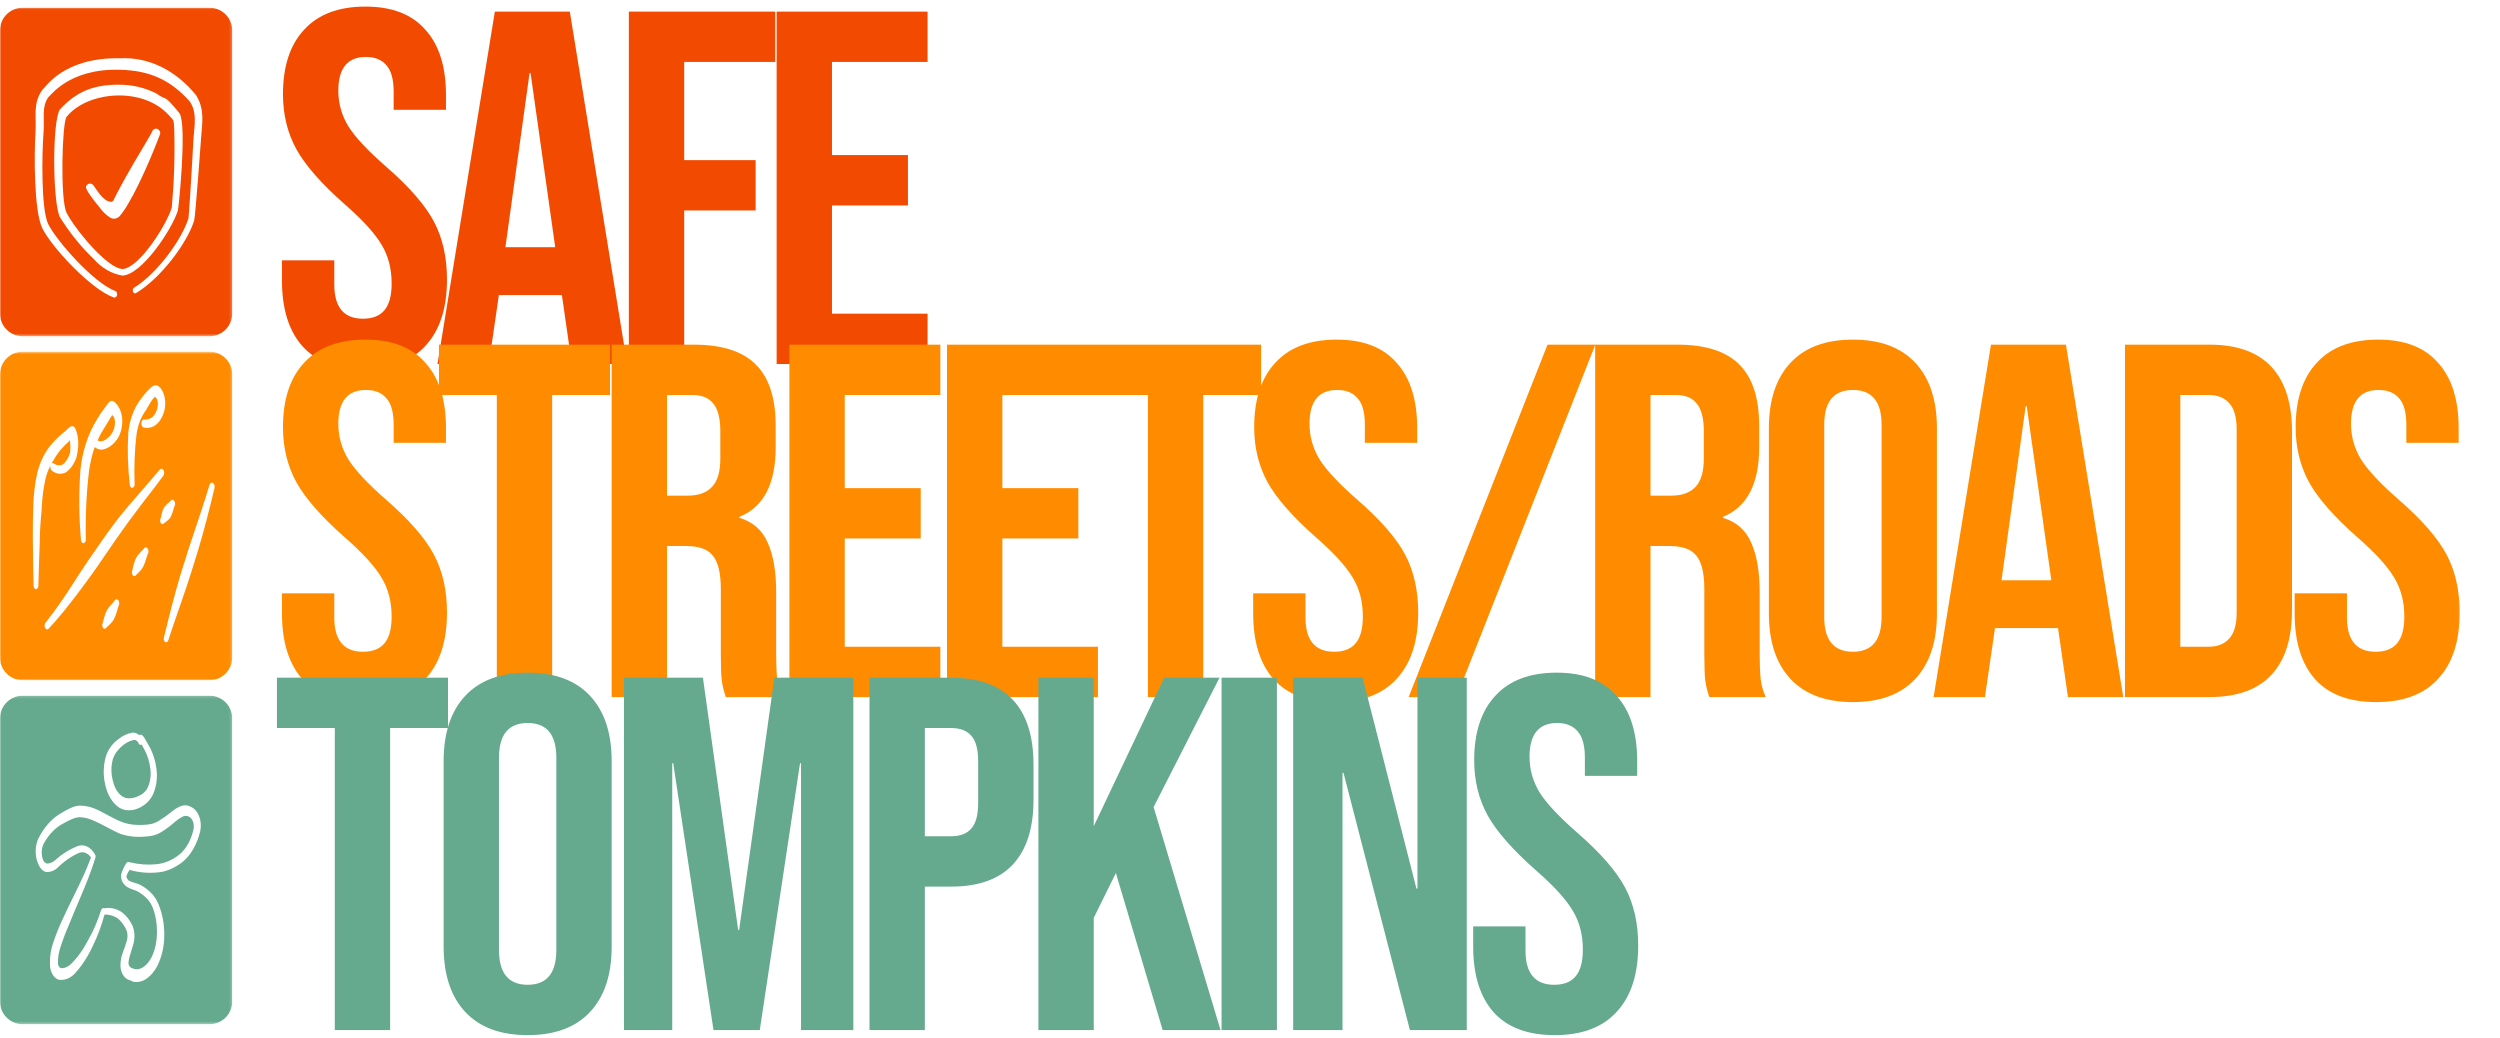 <svg width="978" height="406" viewBox="0 0 978 406" fill="none" xmlns="http://www.w3.org/2000/svg">
<mask id="mask0_184_1276" style="mask-type:luminance" maskUnits="userSpaceOnUse" x="105" y="0" width="858" height="406">
<path d="M962.861 0H105.975V406H962.861V0Z" fill="white"/>
</mask>
<g mask="url(#mask0_184_1276)">
<path d="M142.188 144.372C131.692 144.372 123.754 141.418 118.374 135.51C112.995 129.471 110.305 120.871 110.305 109.711V101.833H130.773V111.286C130.773 120.214 134.513 124.678 141.992 124.678C145.665 124.678 148.421 123.628 150.258 121.527C152.226 119.295 153.21 115.75 153.21 110.892C153.21 105.115 151.898 100.061 149.274 95.728C146.649 91.264 141.795 85.947 134.71 79.776C125.788 71.898 119.555 64.808 116.012 58.506C112.47 52.073 110.699 44.852 110.699 36.843C110.699 25.945 113.454 17.543 118.965 11.634C124.475 5.595 132.479 2.575 142.976 2.575C153.341 2.575 161.148 5.595 166.396 11.634C171.776 17.543 174.465 26.077 174.465 37.237V42.948H153.997V35.858C153.997 31.132 153.079 27.718 151.242 25.617C149.405 23.385 146.715 22.269 143.172 22.269C135.956 22.269 132.348 26.668 132.348 35.464C132.348 40.454 133.66 45.114 136.284 49.447C139.039 53.78 143.96 59.031 151.045 65.202C160.098 73.08 166.33 80.236 169.742 86.669C173.153 93.102 174.859 100.652 174.859 109.317C174.859 120.608 172.038 129.274 166.396 135.313C160.885 141.352 152.816 144.372 142.188 144.372ZM193.584 4.545H222.908L245.345 142.403H223.696L219.759 115.028V115.422H195.158L191.222 142.403H171.147L193.584 4.545ZM217.201 96.713L207.557 28.571H207.164L197.717 96.713H217.201ZM246.008 4.545H303.28V24.239H267.657V62.642H295.604V82.336H267.657V142.403H246.008V4.545ZM303.822 4.545H362.865V24.239H325.471V60.673H355.19V80.367H325.471V122.709H362.865V142.403H303.822V4.545Z" fill="#F24A00"/>
<path d="M142.188 274.656C131.692 274.656 123.754 271.702 118.374 265.794C112.995 259.754 110.305 251.154 110.305 239.994V232.117H130.773V241.57C130.773 250.498 134.513 254.962 141.992 254.962C145.665 254.962 148.421 253.911 150.258 251.811C152.226 249.579 153.21 246.034 153.21 241.176C153.21 235.399 151.898 230.344 149.274 226.012C146.649 221.548 141.795 216.23 134.71 210.059C125.788 202.182 119.555 195.092 116.012 188.79C112.47 182.357 110.699 175.135 110.699 167.127C110.699 156.229 113.454 147.826 118.965 141.918C124.475 135.879 132.479 132.859 142.976 132.859C153.341 132.859 161.148 135.879 166.396 141.918C171.776 147.826 174.465 156.361 174.465 167.52V173.232H153.997V166.142C153.997 161.415 153.079 158.002 151.242 155.901C149.405 153.669 146.715 152.553 143.172 152.553C135.956 152.553 132.348 156.951 132.348 165.748C132.348 170.737 133.66 175.398 136.284 179.731C139.039 184.063 143.96 189.315 151.045 195.486C160.098 203.364 166.33 210.519 169.742 216.952C173.153 223.386 174.859 230.935 174.859 239.601C174.859 250.892 172.038 259.557 166.396 265.597C160.885 271.636 152.816 274.656 142.188 274.656ZM194.357 154.522H171.724V134.828H238.64V154.522H216.006V272.687H194.357V154.522ZM239.281 134.828H271.361C282.514 134.828 290.648 137.454 295.766 142.706C300.883 147.826 303.441 155.77 303.441 166.536V175.004C303.441 189.315 298.718 198.374 289.271 202.182V202.576C294.519 204.151 298.193 207.368 300.292 212.226C302.523 217.084 303.637 223.583 303.637 231.723V255.947C303.637 259.885 303.771 263.102 304.031 265.597C304.294 267.96 304.951 270.323 305.999 272.687H283.957C283.17 270.454 282.645 268.354 282.382 266.384C282.12 264.415 281.989 260.87 281.989 255.75V230.541C281.989 224.239 280.939 219.841 278.84 217.346C276.872 214.852 273.395 213.604 268.409 213.604H260.93V272.687H239.281V134.828ZM268.802 193.91C273.132 193.91 276.347 192.794 278.446 190.562C280.677 188.33 281.792 184.588 281.792 179.337V168.702C281.792 163.713 280.874 160.102 279.037 157.87C277.331 155.638 274.576 154.522 270.771 154.522H260.93V193.91H268.802ZM308.818 134.828H367.861V154.522H330.467V190.956H360.186V210.65H330.467V252.992H367.861V272.687H308.818V134.828ZM370.474 134.828H429.518V154.522H392.124V190.956H421.842V210.65H392.124V252.992H429.518V272.687H370.474V134.828ZM449.06 154.522H426.426V134.828H493.342V154.522H470.709V272.687H449.06V154.522ZM522.125 274.656C511.63 274.656 503.691 271.702 498.311 265.794C492.933 259.754 490.242 251.154 490.242 239.994V232.117H510.71V241.57C510.71 250.498 514.449 254.962 521.928 254.962C525.604 254.962 528.359 253.911 530.194 251.811C532.162 249.579 533.146 246.034 533.146 241.176C533.146 235.399 531.835 230.344 529.21 226.012C526.588 221.548 521.731 216.23 514.646 210.059C505.726 202.182 499.492 195.092 495.949 188.79C492.406 182.357 490.635 175.135 490.635 167.127C490.635 156.229 493.391 147.826 498.901 141.918C504.412 135.879 512.418 132.859 522.912 132.859C533.28 132.859 541.085 135.879 546.333 141.918C551.713 147.826 554.402 156.361 554.402 167.52V173.232H533.934V166.142C533.934 161.415 533.016 158.002 531.178 155.901C529.343 153.669 526.652 152.553 523.109 152.553C515.894 152.553 512.284 156.951 512.284 165.748C512.284 170.737 513.599 175.398 516.221 179.731C518.976 184.063 523.896 189.315 530.982 195.486C540.035 203.364 546.269 210.519 549.679 216.952C553.091 223.386 554.796 230.935 554.796 239.601C554.796 250.892 551.977 259.557 546.333 265.597C540.822 271.636 532.753 274.656 522.125 274.656ZM605.391 134.828H624.088L569.768 272.687H551.071L605.391 134.828ZM624.025 134.828H656.105C667.257 134.828 675.392 137.454 680.509 142.706C685.627 147.826 688.185 155.77 688.185 166.536V175.004C688.185 189.315 683.462 198.374 674.015 202.182V202.576C679.262 204.151 682.935 207.368 685.036 212.226C687.265 217.084 688.382 223.583 688.382 231.723V255.947C688.382 259.885 688.512 263.102 688.776 265.597C689.036 267.96 689.693 270.323 690.744 272.687H668.701C667.914 270.454 667.387 268.354 667.126 266.384C666.863 264.415 666.733 260.87 666.733 255.75V230.541C666.733 224.239 665.682 219.841 663.584 217.346C661.616 214.852 658.137 213.604 653.153 213.604H645.674V272.687H624.025V134.828ZM653.546 193.91C657.876 193.91 661.089 192.794 663.19 190.562C665.419 188.33 666.536 184.588 666.536 179.337V168.702C666.536 163.713 665.615 160.102 663.781 157.87C662.073 155.638 659.318 154.522 655.515 154.522H645.674V193.91H653.546ZM724.856 274.656C714.228 274.656 706.092 271.636 700.451 265.597C694.807 259.557 691.988 251.023 691.988 239.994V167.52C691.988 156.492 694.807 147.958 700.451 141.918C706.092 135.879 714.228 132.859 724.856 132.859C735.483 132.859 743.616 135.879 749.26 141.918C754.901 147.958 757.723 156.492 757.723 167.52V239.994C757.723 251.023 754.901 259.557 749.26 265.597C743.616 271.636 735.483 274.656 724.856 274.656ZM724.856 254.962C732.334 254.962 736.074 250.432 736.074 241.373V166.142C736.074 157.083 732.334 152.553 724.856 152.553C717.377 152.553 713.637 157.083 713.637 166.142V241.373C713.637 250.432 717.377 254.962 724.856 254.962ZM778.867 134.828H808.191L830.628 272.687H808.979L805.042 245.312V245.706H780.441L776.505 272.687H756.43L778.867 134.828ZM802.484 226.996L792.84 158.855H792.447L783 226.996H802.484ZM831.291 134.828H864.355C875.113 134.828 883.183 137.717 888.563 143.494C893.944 149.271 896.632 157.739 896.632 168.899V238.616C896.632 249.776 893.944 258.244 888.563 264.021C883.183 269.798 875.113 272.687 864.355 272.687H831.291V134.828ZM863.962 252.992C867.504 252.992 870.193 251.942 872.031 249.841C873.999 247.741 874.983 244.327 874.983 239.601V167.914C874.983 163.188 873.999 159.774 872.031 157.673C870.193 155.573 867.504 154.522 863.962 154.522H852.94V252.992H863.962ZM929.548 274.656C919.051 274.656 911.115 271.702 905.734 265.794C900.354 259.754 897.665 251.154 897.665 239.994V232.117H918.133V241.57C918.133 250.498 921.873 254.962 929.352 254.962C933.024 254.962 935.78 253.911 937.617 251.811C939.586 249.579 940.57 246.034 940.57 241.176C940.57 235.399 939.259 230.344 936.633 226.012C934.008 221.548 929.155 216.23 922.07 210.059C913.146 202.182 906.915 195.092 903.372 188.79C899.83 182.357 898.058 175.135 898.058 167.127C898.058 156.229 900.814 147.826 906.325 141.918C911.835 135.879 919.838 132.859 930.336 132.859C940.7 132.859 948.509 135.879 953.756 141.918C959.137 147.826 961.825 156.361 961.825 167.52V173.232H941.357V166.142C941.357 161.415 940.44 158.002 938.602 155.901C936.764 153.669 934.075 152.553 930.532 152.553C923.317 152.553 919.708 156.951 919.708 165.748C919.708 170.737 921.019 175.398 923.644 179.731C926.399 184.063 931.32 189.315 938.405 195.486C947.458 203.364 953.689 210.519 957.102 216.952C960.514 223.386 962.219 230.935 962.219 239.601C962.219 250.892 959.397 259.557 953.756 265.597C948.245 271.636 940.176 274.656 929.548 274.656Z" fill="#FF8C00"/>
<path d="M130.97 284.806H108.337V265.112H175.253V284.806H152.62V402.97H130.97V284.806ZM206.418 404.939C195.791 404.939 187.656 401.919 182.014 395.88C176.372 389.842 173.551 381.307 173.551 370.278V297.804C173.551 286.775 176.372 278.241 182.014 272.202C187.656 266.162 195.791 263.142 206.418 263.142C217.046 263.142 225.181 266.162 230.823 272.202C236.465 278.241 239.286 286.775 239.286 297.804V370.278C239.286 381.307 236.465 389.842 230.823 395.88C225.181 401.919 217.046 404.939 206.418 404.939ZM206.418 385.245C213.897 385.245 217.637 380.716 217.637 371.656V296.425C217.637 287.366 213.897 282.836 206.418 282.836C198.94 282.836 195.2 287.366 195.2 296.425V371.656C195.2 380.716 198.94 385.245 206.418 385.245ZM244.086 265.112H274.985L288.762 363.779H289.156L302.932 265.112H333.831V402.97H313.363V298.592H312.969L297.225 402.97H279.118L263.373 298.592H262.98V402.97H244.086V265.112ZM340.147 265.112H372.031C382.789 265.112 390.858 268 396.239 273.777C401.619 279.554 404.308 288.023 404.308 299.182V312.771C404.308 323.93 401.619 332.399 396.239 338.177C390.858 343.955 382.789 346.842 372.031 346.842H361.797V402.97H340.147V265.112ZM372.031 327.148C375.573 327.148 378.199 326.163 379.903 324.194C381.741 322.224 382.659 318.876 382.659 314.15V297.804C382.659 293.077 381.741 289.729 379.903 287.76C378.199 285.79 375.573 284.806 372.031 284.806H361.797V327.148H372.031ZM406.224 265.112H427.874V323.209L455.427 265.112H477.076L451.294 315.725L477.47 402.97H454.837L436.533 341.525L427.874 359.052V402.97H406.224V265.112ZM477.876 265.112H499.525V402.97H477.876V265.112ZM505.899 265.112H533.059L554.117 347.63H554.511V265.112H573.798V402.97H551.559L525.58 302.333H525.186V402.97H505.899V265.112ZM608.192 404.939C597.697 404.939 589.758 401.985 584.378 396.077C579 390.039 576.309 381.437 576.309 370.278V362.4H596.777V371.853C596.777 380.782 600.516 385.245 607.995 385.245C611.671 385.245 614.426 384.194 616.261 382.094C618.229 379.861 619.213 376.316 619.213 371.459C619.213 365.682 617.902 360.628 615.277 356.295C612.655 351.832 607.798 346.515 600.713 340.343C591.793 332.465 585.559 325.375 582.016 319.073C578.474 312.641 576.702 305.418 576.702 297.41C576.702 286.512 579.458 278.11 584.968 272.202C590.479 266.162 598.485 263.142 608.979 263.142C619.347 263.142 627.152 266.162 632.4 272.202C637.78 278.11 640.469 286.644 640.469 297.804V303.515H620.001V296.425C620.001 291.699 619.083 288.285 617.245 286.184C615.41 283.952 612.719 282.836 609.176 282.836C601.961 282.836 598.351 287.235 598.351 296.031C598.351 301.021 599.666 305.681 602.288 310.014C605.043 314.347 609.963 319.598 617.048 325.769C626.102 333.647 632.336 340.803 635.746 347.236C639.158 353.668 640.863 361.219 640.863 369.884C640.863 381.176 638.044 389.842 632.4 395.88C626.889 401.919 618.82 404.939 608.192 404.939Z" fill="#65A98F"/>
</g>
<mask id="mask1_184_1276" style="mask-type:luminance" maskUnits="userSpaceOnUse" x="0" y="3" width="91" height="129">
<path d="M90.836 3.03H0V131.537H90.836V3.03Z" fill="white"/>
</mask>
<g mask="url(#mask1_184_1276)">
<path d="M67.204 81.181C68.143 70.829 68.462 60.406 68.149 49.994C67.872 46.561 68.055 47.264 65.917 44.924C55.53 33.656 33.936 35.801 26.023 45.746C24.252 48.316 23.52 78.103 26.023 83.173C28.846 88.946 41.919 105.26 48.078 105.237C54.497 104.64 65.09 88.189 67.199 81.187L67.204 81.181ZM50.222 79.556C49.224 81.382 48.061 83.078 46.744 84.62C45.817 85.548 44.506 85.802 43.36 85.282C41.843 84.396 40.496 83.185 39.398 81.701C32.247 73.003 33.404 72.891 34.326 72.123C35.046 71.591 36.002 71.757 36.552 72.507C37.083 73.057 40.319 78.948 43.366 78.948C44.382 78.948 44.429 78.18 45.492 76.141C46.555 74.103 47.907 71.574 49.36 68.986C52.791 62.876 56.853 56.269 58.642 53.132C59.079 52.363 59.463 51.59 59.463 51.59C59.687 50.833 60.307 50.325 61.01 50.325C61.943 50.325 62.699 51.188 62.699 52.251C60.148 59.076 57.29 65.741 54.143 72.235C52.791 74.989 51.438 77.518 50.228 79.556H50.222Z" fill="#F24A00"/>
<path d="M81.978 3.03H8.857C3.968 3.03 0 7.001 0 11.893V122.674C0 127.566 3.968 131.537 8.857 131.537H81.978C86.868 131.537 90.836 127.566 90.836 122.674V11.893C90.836 7.001 86.868 3.03 81.978 3.03ZM78.63 54.514C78.506 56.115 76.434 84.886 75.944 86.328C73.133 95.215 62.841 108.942 53.127 114.709C52.731 114.868 52.3 114.667 52.076 114.218C51.804 113.669 51.934 112.948 52.365 112.605C61.529 107.027 71.273 93.501 73.747 85.312C74.42 77.512 75.701 54.508 75.701 54.124C76.162 48.275 77.048 44.103 74.326 39.813C67.393 31.978 59.422 27.534 46.832 27.298C26.797 26.713 19.616 37.745 18.884 38.058C16.168 42.035 17.538 45.816 16.989 52.559C16.439 59.3 15.979 81.837 18.855 87.646C22.185 94.311 36.723 110.767 45.061 113.804C45.616 114 45.946 114.732 45.793 115.441C45.639 116.15 45.067 116.57 44.511 116.375C35.625 113.255 20.378 96.881 16.622 89.436C13.204 82.729 13.351 59.921 13.871 52.127C14.296 45.462 12.772 40.587 16.498 35.245C17.567 34.507 24.624 22.34 46.891 22.807C57.957 22.181 68.74 27.398 76.706 37.231C80.248 43.004 79.055 47.991 78.63 54.502V54.514ZM47.96 107.813C43.726 107.151 39.746 104.852 36.564 101.225C31.656 96.533 27.239 91.055 23.431 84.928C20.561 79.119 20.378 47.459 23.431 42.821C29.448 36.309 36.079 32.917 47.015 33.154C51.822 33.154 56.581 34.294 61.069 36.504C65.834 39.972 63.484 36.114 70.233 44.304C73.198 49.137 69.897 81.418 69.59 82.393C67.086 90.074 55.536 107.346 47.966 107.813H47.96Z" fill="#F24A00"/>
</g>
<mask id="mask2_184_1276" style="mask-type:luminance" maskUnits="userSpaceOnUse" x="0" y="137" width="91" height="130">
<path d="M90.836 137.597H0V266.102H90.836V137.597Z" fill="white"/>
</mask>
<g mask="url(#mask2_184_1276)">
<path d="M21.027 181.287C22.179 182.149 23.519 182.262 24.73 181.6C25.899 180.56 26.832 179.012 27.399 177.162C27.582 175.697 27.582 174.19 27.399 172.725V172.057L27.192 172.459C25.952 173.534 24.765 174.734 23.637 176.051C22.551 177.381 21.559 178.864 20.673 180.489C20.437 180.725 20.224 180.991 20.023 181.287C20.336 181.015 20.72 181.015 21.033 181.287H21.027Z" fill="#FF8C00"/>
<path d="M41.358 171.921C42.409 171.283 43.343 170.279 44.087 168.991C44.766 167.75 45.073 166.143 44.949 164.553C44.813 163.696 44.494 162.928 44.028 162.379L43.644 162.733L39.522 169.522C38.991 170.468 38.536 171.431 38.158 172.406H38.394C39.386 172.808 40.449 172.63 41.358 171.915V171.921Z" fill="#FF8C00"/>
<path d="M81.978 137.597H8.857C3.968 137.597 0 141.568 0 146.46V257.239C0 262.131 3.968 266.102 8.857 266.102H81.978C86.868 266.102 90.836 262.131 90.836 257.239V146.46C90.836 141.568 86.868 137.597 81.978 137.597ZM50.163 169.44C50.647 164.5 52.259 159.968 54.727 156.612C56.062 154.715 57.526 153.019 59.085 151.554C59.794 150.892 60.632 150.626 61.459 150.797C62.657 151.347 63.638 152.664 64.128 154.39C64.819 156.564 64.819 159.093 64.128 161.268C63.443 163.478 62.274 165.262 60.809 166.326C59.38 167.306 57.792 167.632 56.245 167.259C55.672 167.123 55.27 166.344 55.324 165.487C55.324 165.463 55.324 165.439 55.329 165.416C55.412 164.565 55.943 163.98 56.511 164.11C57.614 164.246 58.713 163.891 59.681 163.088C60.579 162.284 61.252 161.026 61.577 159.536C61.754 158.827 61.801 158.065 61.724 157.315C61.659 156.647 61.411 156.05 61.045 155.672C60.543 153.764 57.638 159.755 57.071 160.511C55.135 163.046 53.83 166.491 53.369 170.279C52.648 176.577 52.412 182.983 52.66 189.364C52.66 189.382 52.66 189.394 52.66 189.412C52.678 190.174 52.277 190.806 51.769 190.83C51.291 190.883 50.865 190.381 50.788 189.677C50.003 183 49.791 176.194 50.168 169.44H50.163ZM31.491 183.55C32.194 177.121 34.024 171.082 36.794 166.06C37.656 164.506 38.542 163.04 39.463 161.622C40.112 160.677 40.768 159.791 41.417 158.957C41.819 158.372 42.244 157.823 42.693 157.315C43.212 156.718 43.915 156.612 44.5 157.049C46.289 158.325 47.535 160.854 47.818 163.797C47.978 166.609 47.346 169.398 46.071 171.478C44.772 173.452 43.13 174.852 41.329 175.52C40.047 176.099 38.677 175.987 37.443 175.207C37.301 175.112 37.178 174.959 37.089 174.763C36.026 177.795 35.259 181.039 34.81 184.395C33.782 193.181 33.375 202.11 33.593 211.026C33.593 211.836 33.156 212.492 32.613 212.492C32.099 212.492 31.68 211.883 31.662 211.115C30.865 201.974 30.806 192.714 31.485 183.55H31.491ZM15.601 210.849C15.335 216.929 15.188 222.968 15.01 229.089C15.01 229.875 14.585 230.507 14.06 230.507C13.552 230.46 13.156 229.846 13.139 229.089C13.02 222.921 12.843 216.84 12.843 210.713C12.843 206.63 12.843 202.5 13.02 198.239C13.109 193.713 13.64 189.223 14.591 184.921C15.341 181.937 16.469 179.195 17.91 176.843C18.807 175.408 19.799 174.114 20.874 172.979C22.403 171.307 24.015 169.818 25.704 168.541C26.307 167.862 26.962 167.295 27.659 166.857C28.367 166.456 29.165 166.869 29.554 167.832C30.263 169.552 30.635 171.537 30.623 173.558C30.582 175.573 30.293 177.564 29.761 179.42C28.822 181.771 27.423 183.645 25.757 184.791C23.956 185.712 21.978 185.47 20.301 184.123C19.788 183.763 19.545 182.876 19.74 182.079C18.99 183.55 18.376 185.163 17.904 186.871C17.006 190.717 16.475 194.741 16.333 198.812C15.979 202.854 15.595 206.848 15.595 210.843L15.601 210.849ZM46.342 237.125C46.011 238.366 45.633 239.584 45.214 240.765C45.037 241.25 44.825 241.71 44.594 242.142C44.376 242.567 44.128 242.957 43.856 243.294C43.147 244.18 42.403 244.712 41.636 245.516C41.305 246.042 40.768 246.113 40.378 245.681C39.959 245.214 39.87 244.322 40.183 243.696C40.484 242.455 40.833 241.244 41.222 240.056C41.405 239.589 41.612 239.14 41.843 238.727L42.616 237.574C43.295 236.729 43.98 236.068 44.659 235.223C44.706 235.104 44.76 234.992 44.825 234.892C45.238 234.259 45.911 234.254 46.336 234.868C46.761 235.483 46.761 236.499 46.354 237.125H46.342ZM37.951 221.81C35.731 225.006 33.416 228.114 31.107 231.217C27.192 236.41 23.195 241.516 19.014 245.953C18.601 246.402 18.028 246.284 17.709 245.687V245.681C17.349 245.144 17.355 244.269 17.709 243.737C19.663 241.297 21.565 238.721 23.431 236.056C27.133 230.773 30.576 225.048 34.249 219.676C37.922 214.305 41.689 208.846 45.598 203.652C47.257 201.519 48.946 199.48 50.694 197.436C54.579 192.821 58.636 188.383 62.551 183.633C62.964 183.201 63.52 183.26 63.886 183.769C64.317 184.371 64.34 185.382 63.945 186.026C60.272 191.131 56.298 195.923 52.654 200.94C51.054 202.937 49.483 205.2 47.942 207.374C44.565 212.036 41.305 217.006 37.951 221.798V221.81ZM57.721 216.929C57.307 218.04 57.042 219.151 56.623 220.303C56.452 220.746 56.263 221.177 56.062 221.591C55.831 221.999 55.583 222.383 55.324 222.743C54.645 223.63 53.96 224.161 53.221 224.965C52.914 225.408 52.448 225.497 52.082 225.178C51.627 224.782 51.473 223.913 51.739 223.234C51.999 221.999 52.306 220.781 52.66 219.594C52.832 219.127 53.032 218.684 53.251 218.264C53.487 217.845 53.741 217.461 54.024 217.112C54.703 216.279 55.418 215.505 56.156 214.802C56.203 214.701 56.263 214.607 56.322 214.524C56.764 213.945 57.437 214.01 57.827 214.678C58.217 215.345 58.17 216.35 57.727 216.935L57.721 216.929ZM62.905 204.633C62.557 204.071 62.557 203.197 62.905 202.635C63.171 201.613 63.289 200.68 63.614 199.705C63.756 199.326 63.927 198.966 64.116 198.641C64.311 198.322 64.529 198.044 64.765 197.796C65.338 197.182 65.947 196.632 66.572 196.153C66.626 196.047 66.685 195.952 66.756 195.864C67.21 195.303 67.883 195.397 68.255 196.077C68.633 196.756 68.568 197.767 68.114 198.328C67.818 199.262 67.641 200.148 67.281 201.081C67.145 201.46 66.986 201.814 66.809 202.145C66.632 202.482 66.419 202.783 66.189 203.031C65.563 203.658 64.896 204.195 64.205 204.627C64.205 204.627 64.205 204.627 64.205 204.633C63.844 205.17 63.26 205.164 62.905 204.627V204.633ZM83.892 191.007C81.937 199.22 79.859 207.386 77.461 215.375C75.949 220.167 74.556 224.876 72.985 229.533C70.641 236.546 68.125 243.383 65.87 250.396C65.663 251.117 65.108 251.454 64.624 251.147C64.6 251.135 64.582 251.123 64.559 251.106C64.116 250.786 63.933 249.989 64.146 249.327C66.129 241.114 68.179 232.948 70.576 224.959C72.117 220.208 73.54 215.28 75.082 210.843C77.396 203.829 79.794 196.951 81.925 189.802C81.931 189.778 81.937 189.754 81.943 189.731C82.179 188.95 82.793 188.602 83.319 188.957C83.319 188.957 83.325 188.957 83.331 188.962C83.856 189.293 84.104 190.209 83.886 190.995L83.892 191.007Z" fill="#FF8C00"/>
</g>
<mask id="mask3_184_1276" style="mask-type:luminance" maskUnits="userSpaceOnUse" x="0" y="272" width="91" height="129">
<path d="M90.836 272.162H0V400.667H90.836V272.162Z" fill="white"/>
</mask>
<g mask="url(#mask3_184_1276)">
<path d="M73.888 319.455C73.109 319.074 72.259 319.074 71.473 319.455C70.481 319.946 69.531 320.585 68.633 321.358C66.909 322.879 65.12 324.23 63.271 325.412C61.913 326.245 60.478 326.797 59.014 327.033C57.053 327.321 55.081 327.433 53.109 327.357C51.089 327.251 49.088 326.872 47.121 326.221C43.431 324.679 39.545 322.128 35.624 320.628C34.101 320.019 32.524 319.704 30.942 319.692C30.133 319.746 29.336 319.934 28.556 320.261C27.257 320.804 25.976 321.437 24.724 322.164C21.854 323.64 19.315 326.188 17.372 329.542C16.215 331.393 15.985 334.08 16.805 336.274C17.148 337.207 17.827 337.804 18.565 337.816C19.563 337.756 20.537 337.356 21.405 336.641C24.204 334.111 27.257 332.196 30.458 330.966C32.95 330.087 35.571 331.369 37.154 334.253C37.396 334.589 37.467 335.107 37.325 335.553C36.416 338.513 35.453 341.149 34.485 343.658C32.158 349.657 29.802 354.726 26.962 361.816C25.663 364.736 24.517 367.784 23.525 370.942C22.952 372.72 22.657 374.656 22.675 376.613C22.675 376.641 22.675 376.665 22.675 376.695C22.675 377.834 23.324 378.765 24.122 378.765C25.367 378.746 26.59 378.225 27.641 377.262C30.263 374.705 32.554 371.526 34.426 367.857C36.481 364.309 38.187 360.379 39.504 356.18C39.693 355.459 40.242 355.08 40.75 355.329C41.825 355.129 42.911 355.129 43.986 355.329C45.297 355.559 46.572 356.092 47.759 356.913C49.436 358.189 50.859 360.037 51.904 362.3C52.566 364.021 52.767 366.024 52.471 367.939C52.129 370.333 50.599 373.574 50.286 376.329C50.174 377.304 50.458 378.113 51.391 378.64L52.897 379.165C54.054 379.301 55.217 378.965 56.244 378.189C57.355 377.398 58.323 376.265 59.085 374.862C60.514 372.129 61.317 368.83 61.382 365.421C61.523 361.925 60.992 358.431 59.846 355.329C59.274 353.841 58.483 352.55 57.52 351.56C56.457 350.484 55.317 349.584 54.113 348.881C52.92 348.157 51.249 347.909 49.914 347.097C49.153 346.666 48.479 345.969 47.954 345.073C47.458 344.233 47.257 343.109 47.417 342.028C47.883 340.41 48.568 338.931 49.43 337.692C49.725 337.171 50.245 337.034 50.653 337.365H50.995C54.343 338.171 57.744 338.419 61.128 338.092C64.429 337.792 67.635 336.404 70.493 334.038C72.962 331.841 74.798 328.466 75.689 324.515C76.156 322.4 75.347 320.143 73.871 319.443L73.888 319.455Z" fill="#65A98F"/>
<path d="M47.919 311.593C48.444 311.911 48.999 312.129 49.566 312.241C50.169 312.323 50.777 312.323 51.385 312.241C52.542 312.099 53.682 311.717 54.763 311.108C55.796 310.648 56.735 309.823 57.485 308.714C58.666 306.509 59.162 303.709 58.849 300.973C58.506 298.001 57.627 295.206 56.292 292.867L55.383 291.247C55.383 291.247 55.377 291.247 55.371 291.253C54.958 291.572 54.438 291.348 54.22 290.757C53.712 289.693 52.785 289.221 51.923 289.581C50.216 290.007 48.598 290.964 47.181 292.376C46.514 292.985 45.899 293.694 45.339 294.485C44.843 295.218 44.441 296.069 44.146 296.997C43.396 299.721 43.408 302.752 44.175 305.469C44.754 308.181 46.118 310.411 47.919 311.593Z" fill="#65A98F"/>
<path d="M81.978 272.162H8.857C3.968 272.162 0 276.133 0 281.025V391.805C0 396.695 3.968 400.667 8.857 400.667H81.978C86.868 400.667 90.836 396.695 90.836 391.805V281.025C90.836 276.133 86.868 272.162 81.978 272.162ZM41.677 295.136C42.073 294.084 42.581 293.127 43.183 292.299C44.027 291.135 44.984 290.155 46.023 289.38C47.765 287.915 49.696 286.976 51.698 286.621C52.696 286.509 53.694 286.863 54.538 287.637C54.875 287.336 55.306 287.336 55.642 287.637C55.95 287.933 56.239 288.27 56.493 288.654C56.947 289.345 57.313 290.155 57.739 290.84C59.445 293.511 60.62 296.784 61.146 300.324C61.742 304.046 61.217 307.957 59.699 311.108C58.737 312.881 57.479 314.274 56.038 315.162C54.686 316.071 53.239 316.656 51.751 316.904C50.913 317.028 50.062 317.028 49.224 316.904C48.35 316.756 47.487 316.444 46.667 315.971C44.033 314.25 42.037 311.008 41.187 307.054C40.225 303.149 40.396 298.858 41.671 295.136H41.677ZM78.288 325.336C77.095 330.217 74.745 334.347 71.645 337.01C69.094 339.062 66.307 340.434 63.413 341.064C59.162 341.755 54.863 341.498 50.67 340.298C50.298 340.913 49.956 341.561 49.649 342.24C49.419 342.606 49.419 343.17 49.649 343.54C49.861 343.967 50.145 344.315 50.47 344.558C51.916 345.324 53.534 345.448 54.757 346.1C56.452 346.957 58.052 348.172 59.498 349.708C60.514 350.82 61.37 352.196 62.026 353.762C63.543 357.444 64.323 361.652 64.269 365.924C64.252 370.302 63.26 374.562 61.429 378.083C60.372 380.04 59.026 381.628 57.485 382.746C55.884 383.921 54.078 384.388 52.288 384.082L49.962 383.149C48.409 382.379 47.305 380.413 47.121 378.077C47.08 376.286 47.364 374.514 47.942 372.932C48.639 371.181 49.242 369.369 49.761 367.5C50.056 366.018 49.832 364.415 49.165 363.206C48.379 361.734 47.417 360.47 46.325 359.477C45.427 358.828 44.47 358.365 43.484 358.101C42.628 357.847 41.748 357.753 40.874 357.816C39.722 362.125 38.193 366.206 36.333 369.978C34.414 374.177 32.005 377.883 29.212 380.919C27.364 382.816 25.084 383.643 22.828 383.231C20.91 382.516 19.563 380.064 19.534 377.232C19.457 374.438 19.858 371.654 20.697 369.127C21.777 365.882 23.023 362.749 24.417 359.761C27.541 352.947 30.18 348.042 32.761 342.331C33.7 340.219 34.662 337.95 35.601 335.441C34.396 333.72 32.654 333.029 31.001 333.614C27.966 334.926 25.09 336.91 22.486 339.492C21.11 340.734 19.48 341.288 17.863 341.076C16.664 340.722 15.63 339.64 15.022 338.116C13.475 334.802 13.611 330.436 15.365 327.333C17.532 323.291 20.413 320.149 23.708 318.21C24.954 317.483 26.377 316.625 27.795 316.023C28.804 315.55 29.855 315.268 30.918 315.171C32.831 315.132 34.745 315.456 36.593 316.147C40.337 317.607 44.228 320.325 47.948 321.661C49.678 322.27 51.45 322.612 53.227 322.676C55.046 322.776 56.865 322.7 58.678 322.434C59.829 322.24 60.957 321.819 62.026 321.176C63.756 320.125 65.445 318.937 67.08 317.607C68.391 316.456 69.832 315.629 71.338 315.171C72.525 314.877 73.747 315.071 74.857 315.741C74.881 315.753 74.898 315.759 74.922 315.768C77.703 317.086 79.215 321.37 78.294 325.348L78.288 325.336Z" fill="#65A98F"/>
</g>
</svg>
